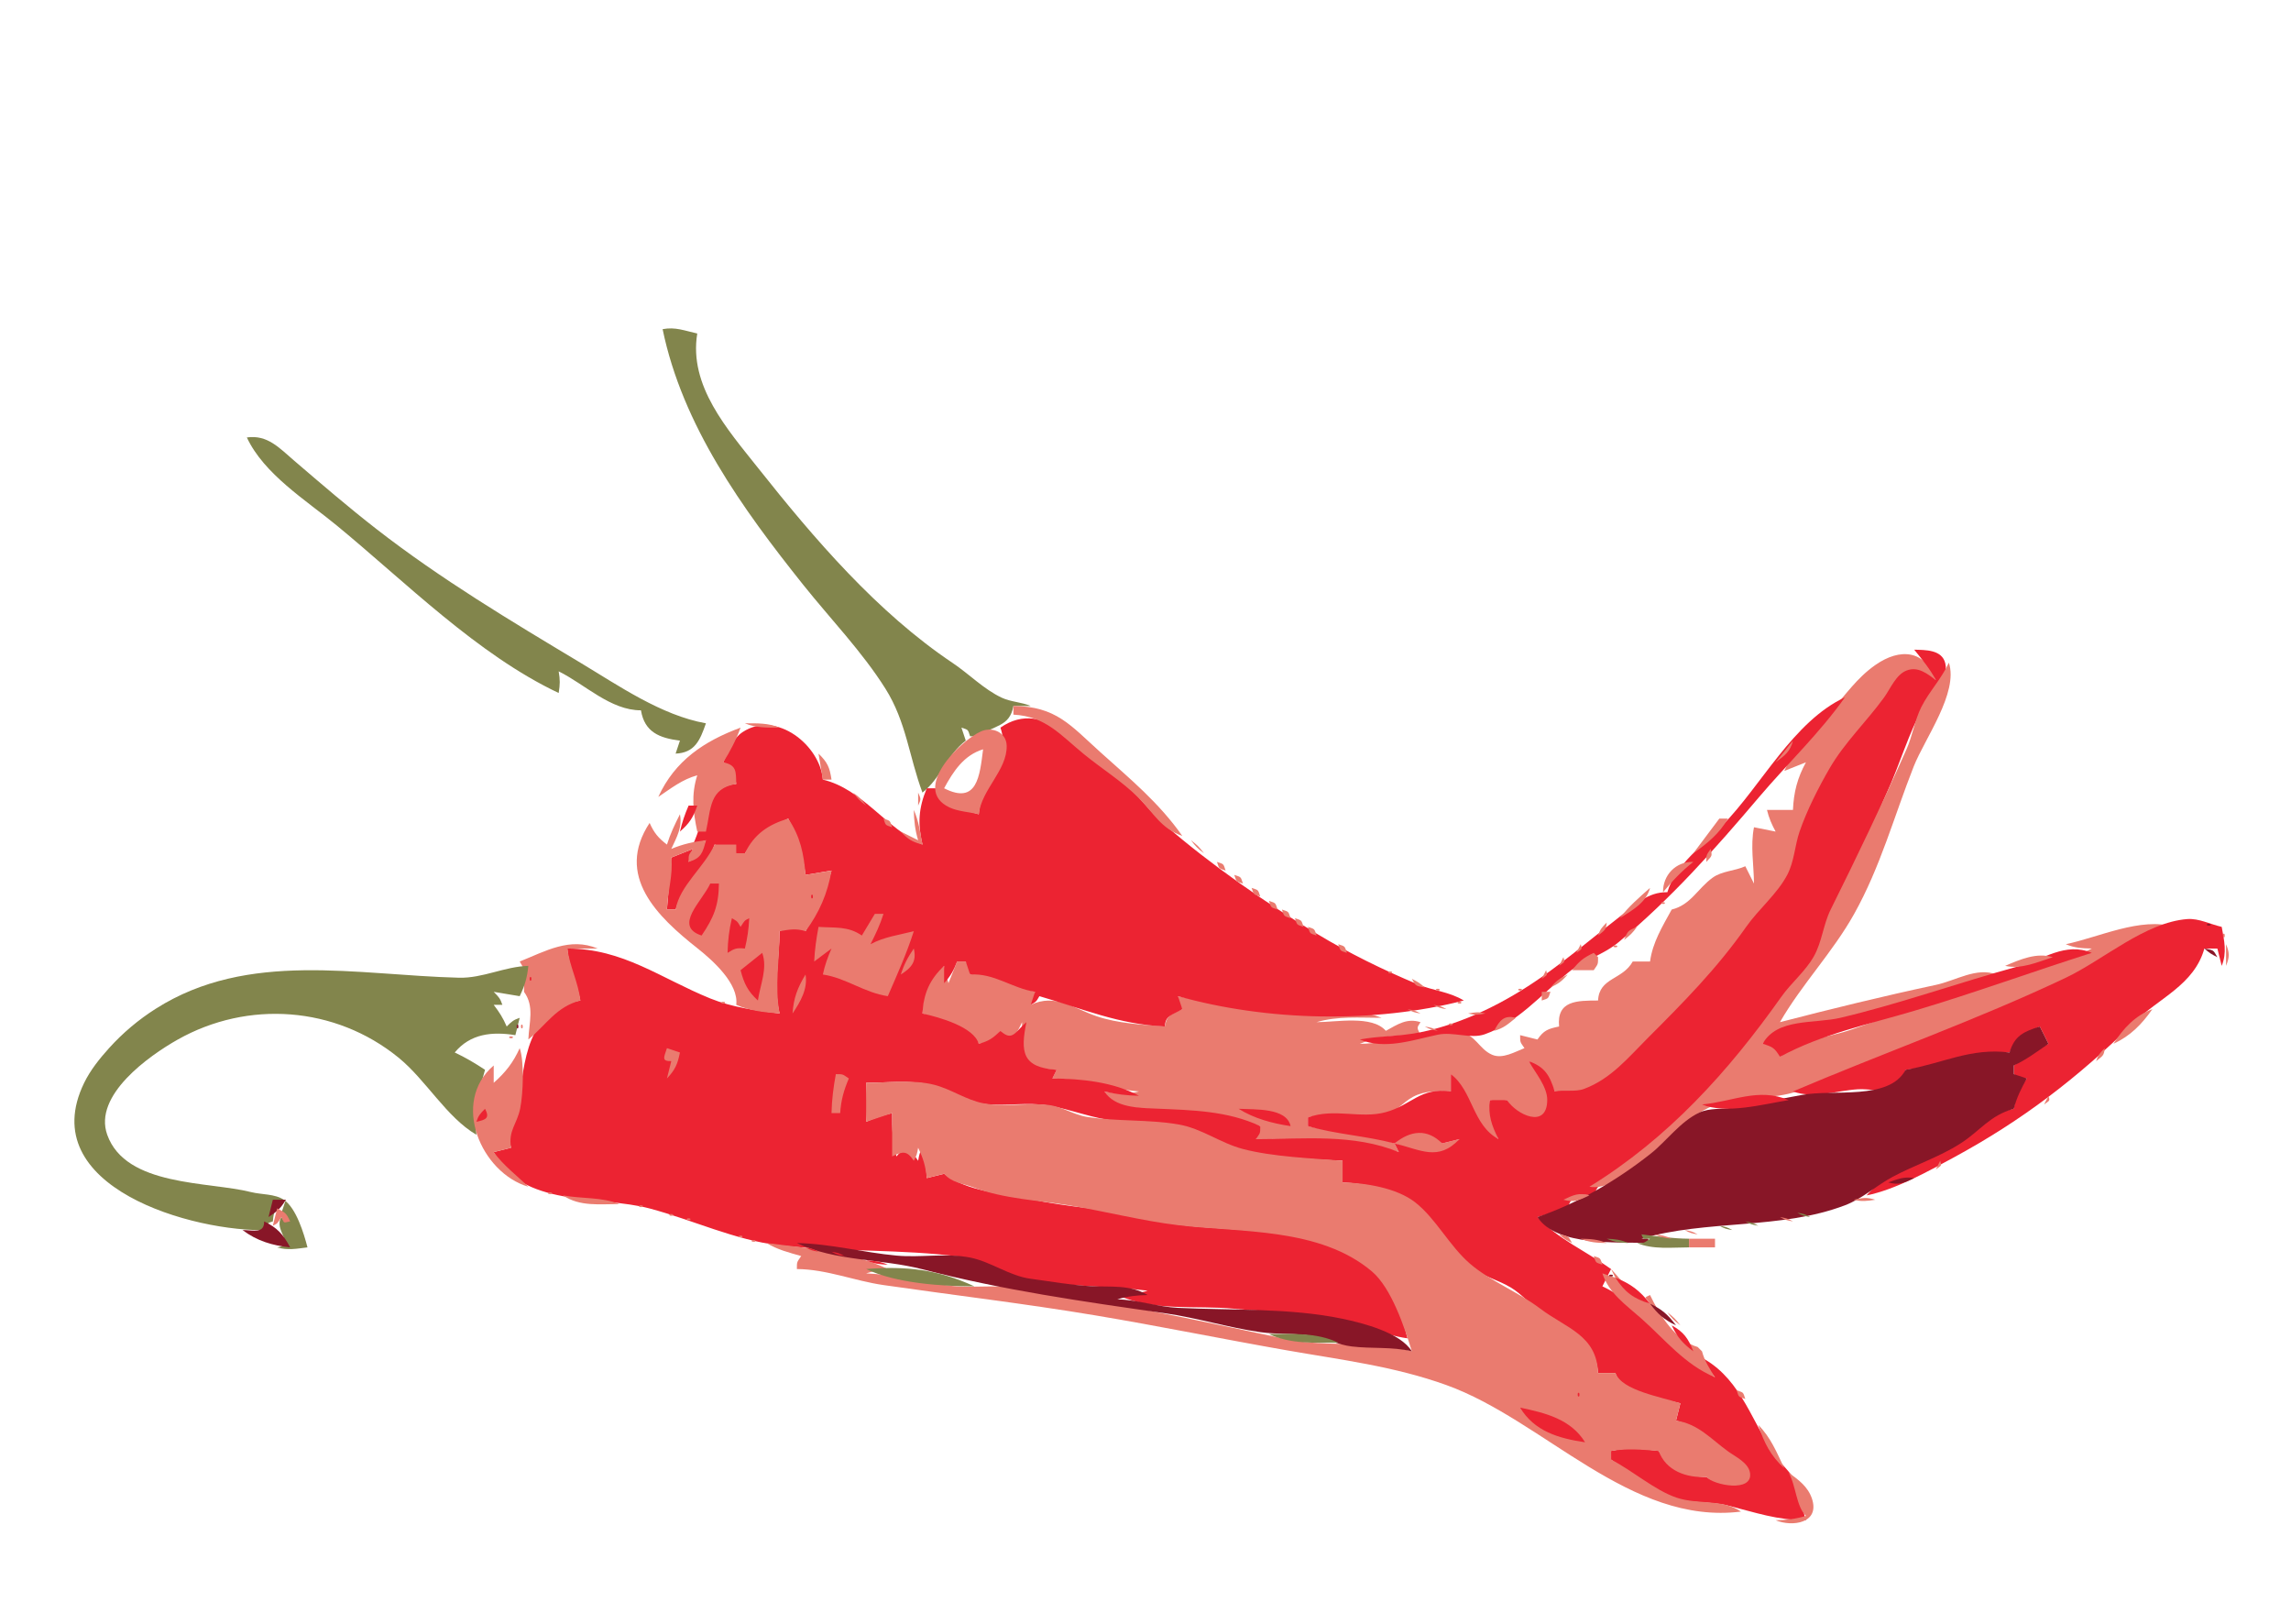 <?xml version="1.0" standalone="yes"?>
<svg xmlns="http://www.w3.org/2000/svg" width="529" height="375">
<path style="fill:#82854c; stroke:none;" d="M153 76C157.584 98.219 171.379 117.376 185.449 135C191.778 142.927 199.028 150.402 204.445 158.996C209.282 166.67 209.923 174.783 213 183C217.298 179.604 218.636 174.318 223 171L222 168C223.635 168.545 223.455 168.365 224 170L226 170C229.444 167.344 233.145 167.926 234 163L238 163C235.838 162.081 233.427 162.084 231.285 161.077C227.193 159.155 223.742 155.597 220 153.09C202.544 141.391 188.02 124.417 175.003 108C167.958 99.114 159.007 89.084 161 77C158.074 76.355 155.971 75.439 153 76M57 101C60.951 109.471 70.634 115.473 77.715 121.293C93.624 134.369 110.254 151.154 129 160C129.323 157.968 129.34 157.018 129 155C135.083 158.013 140.989 164.022 148 164C148.828 169.021 152.235 170.402 157 171L156 174C160.438 173.798 161.636 170.944 163 167C152.686 165.162 142.851 158.311 134 153C117.887 143.331 101.87 133.761 87 122.207C80.477 117.138 74.269 111.797 68 106.424C64.493 103.419 61.77 100.326 57 101z"/>
<path style="fill:#ea7b6f; stroke:none;" d="M412 178L417 176C415.021 179.627 414.181 182.872 414 187L408 187C408.465 188.894 409.066 190.277 410 192L405 191C404.153 195.343 404.964 199.598 405 204L403 200C400.595 201.1 397.615 201.079 395.463 202.634C391.973 205.157 390.429 208.911 386 210C383.873 213.882 381.59 217.569 381 222L377 222C374.643 226.278 369.245 225.674 369 231C364.12 231.017 359.418 230.999 360 237C357.457 237.526 356.465 237.878 355 240L351 239C351 240.797 351.014 240.522 352 242C349.792 242.852 346.954 244.562 344.549 243.533C341.475 242.218 340.733 238.8 336.981 238.268C329.877 237.259 321.423 240.999 314 241C318.647 239.039 323.018 239.001 328 239C327.209 237.239 327.038 237.455 328 236C324.889 235.011 322.79 236.467 320 238C316.8 234.337 308.601 236 304 236C308.853 234.566 313.964 235 319 235C312.713 232.362 303.775 234.151 297 233.985C288.454 233.776 280.31 231.715 272 230C272 231.797 272.014 231.521 273 233C270.567 234.072 269.326 234.427 269 237C263.867 236.595 258.061 236.3 253.17 234.619C247.761 232.76 243.74 229.321 238 232C238.986 230.521 239 230.797 239 229C233.711 227.654 229.599 223.98 224 225C224 223.203 223.986 223.479 223 222L221 222L219 227L218 223C213.805 225.412 213.059 229.427 213 234C216.912 235.518 224.17 237.32 226 241C228.645 240.573 229.461 240.179 231 238C231.986 239.479 232 239.203 232 241C234.165 239.599 234.906 238.357 236 236C235.887 243.226 235.3 246.742 244 247L243 249C249.86 249.142 256.242 251.411 263 252C260.097 252.737 257.951 252.529 255 252C255.818 255.817 260.448 255.563 264 255.917C273.595 256.872 281.751 257.241 291 260L290 263C301.621 263 311.84 262.817 323 266L322 264C327.7 265.91 333.134 269.725 337 263L333 264C330.452 260.073 324.863 260.46 322 264C315.302 261.503 308.813 261.622 302 260L302 258C308.03 256.43 314.229 258.634 319.946 257.248C322.519 256.624 324.019 254.451 326.259 253.25C329.016 251.772 331.978 251.882 335 252L335 248C339.052 252.592 339.602 260.877 346 263C344.958 259.932 344.091 257.248 344 254C345.943 254.402 346.057 254.402 348 254C349.639 257.859 356.491 261.405 357.574 254.867C358.182 251.197 355.031 247.674 353 245C356.222 246.8 357.468 248.67 359 252C360.903 251.925 363.15 252.58 364.998 252.206C372.39 250.708 377.516 242.878 382.764 238.305C391.593 230.612 398.364 221.416 405.294 212.039C407.6 208.919 410.886 206.249 412.725 202.826C414.339 199.823 414.442 196.209 415.523 193.004C417.088 188.365 419.695 183.517 421.957 179.17C425.288 172.768 430.889 167.818 435.062 162.001C436.546 159.934 437.816 156.428 440.272 155.323C442.634 154.26 444.988 155.941 447 157C444.524 150.055 438.737 149.529 433 153.554C428.728 156.551 426.193 160.401 422.782 164.171C418.78 168.593 414.459 172.482 412 178z"/>
<path style="fill:#ec2332; stroke:none;" d="M442 150C443.85 152.305 445.61 154.388 447 157C444.997 155.576 442.928 153.806 440.272 154.799C437.788 155.729 436.511 159.003 435.062 161.004C431.015 166.595 425.921 171.418 422.443 177.424C419.895 181.824 417.167 187.204 415.523 192.015C414.418 195.248 414.308 198.854 412.725 201.91C410.424 206.354 406.077 209.891 403.191 214.004C396.411 223.663 388.686 231.464 380.431 239.711C375.967 244.17 371.999 249.077 365.789 251.401C363.703 252.182 361.192 251.558 359 252C357.8 248.262 356.755 246.375 353 245C354.437 247.594 357.275 250.857 357.263 253.945C357.236 260.858 350.056 257.269 348 254L344 254C343.597 257.544 344.432 259.818 346 263C339.943 259.728 340.088 251.817 335 248L335 252C327.84 250.998 326.007 255.138 319.946 256.787C314.106 258.376 308.101 255.765 302 258L302 260C308.425 261.899 315.394 262.234 322 264C325.683 260.986 329.564 260.532 333 264L337 263C332.055 268.221 328.101 265.458 322 264L323 266C312.472 261.711 301.222 263 290 263C290.986 261.521 291 261.797 291 260C283.373 256.441 275.29 256.327 267 255.961C262.745 255.773 257.432 255.755 255 252C257.709 252.648 260.216 252.942 263 253C257.108 249.798 249.625 249.055 243 249L244 247C235.984 246.462 235.612 242.874 237 236C234.491 238.065 233.83 240.649 231 238C229.243 239.733 228.358 240.341 226 241C224.848 237.075 216.93 234.886 213 234C213.249 229.397 214.635 226.171 218 223L218 227C219.513 225.347 220.181 224.106 221 222L223 222L224 225C229.548 224.635 233.639 228.15 239 229L238 232C239.314 231.232 239.232 231.314 240 230C250.008 232.896 258.351 236.543 269 237C269 234.417 270.819 234.32 273 233L272 230C292.522 235.781 317.309 236.353 338 231C334.668 228.965 330.855 228.73 327.285 227.239C319.236 223.877 311.482 220.064 304 215.55C292.216 208.441 279.498 199.568 269.129 190.586C265.201 187.183 262.47 182.948 258.285 179.66C250.46 173.51 241.351 160.802 231 168C233.694 175.768 226.417 180.428 226 188C221.475 186.608 218.468 186.399 216 182L214 182C212.092 186.521 211.869 190.236 213 195C204.584 191.249 199.141 182.172 190 180C189.413 172.211 179.332 163.853 171.471 169.028C169.185 170.533 168.084 173.627 167 176C169.283 177.446 169.582 178.311 170 181C162.994 181.554 162.629 189.411 160 195L163 194C161.963 196.513 161.317 197.617 159 199L160 196L155 198L154 210L156 210C157.726 204.371 163.134 200.995 165 195C166.961 195.497 168.319 195.927 170 197L172 197C174.698 193.24 177.772 190.862 182 189C184.098 193.37 185.383 197.147 186 202L192 201C190.643 206.065 188.503 210.418 186 215C184.977 213.466 185.195 213.598 184 213L180 215C179.996 221.418 178.504 227.697 180 234C174.641 233.319 169.035 232.574 164 230.525C152.5 225.844 143.848 219.001 131 219C131.283 223.269 133.212 226.852 134 231C121.567 232.993 121.084 245.222 119.752 254.961C119.191 259.057 116.827 260.639 118 265L114 266C120.298 278.891 138.407 275.934 150 279.014C159.904 281.645 169.77 286.355 180 287.522C193.832 289.099 208.165 288.346 221.996 290.188C227.284 290.893 231.753 294.49 237 295.444C246.149 297.109 255.735 296.829 265 298C262.582 298.722 260.528 298.948 258 299C266.66 302.896 275.86 301.299 285 302.17C292.743 302.907 301.424 302.928 308.985 304.478C314.478 305.604 319.331 308.237 325 309C323.931 304.439 321.068 296.797 317.581 293.549C306.325 283.066 286.962 284.572 273 282.871C269.883 282.491 267.099 280.991 264 280.532C255.356 279.25 246.55 278.707 238 276.884C231.463 275.49 223.448 275.193 218 271L214 272C213.89 269.558 213.572 267.377 213 265C212.315 266.248 212.251 266.548 212 268C211.014 266.521 211 266.797 211 265C208.877 265.307 208.314 265.382 207 267C206.01 263.65 206.002 260.486 206 257C203.854 257.504 202.021 258.119 200 259C200.326 255.951 200.178 253.056 200 250C204.771 250 210.176 249.299 214.83 250.459C219.031 251.506 222.767 254.327 227.09 254.87C232.006 255.488 237.088 254.403 241.985 255.224C247.448 256.139 252.286 258.286 258 258.83C263.045 259.31 267.997 258.863 273 259.963C277.705 260.997 281.491 264.066 286.09 265.295C293.152 267.181 302.656 267.684 310 268L310 273C315.284 273.242 322.644 274.692 326.736 278.275C331.483 282.43 334.332 288.435 339.455 292.459C342.215 294.627 345.91 295.48 348.91 297.301C351.402 298.813 353.209 301.091 355.611 302.701C361.447 306.613 368.398 309.036 369 317L373 317C374.228 321.342 383.646 322.957 388 324L387 328C391.91 329.224 395.015 332.888 399.034 335.775C400.505 336.832 403.005 338.039 403.369 340.037C404.24 344.814 395.679 342.272 394 341C389.465 341.027 385.319 338.908 383 335C379.103 334.51 375.87 334.111 372 335L372 337C376.049 339.832 381.61 344.173 386.17 345.772C390.302 347.22 394.808 346.548 399 347.609C405.348 349.215 410.333 350.996 417 351C416.067 348.672 416.593 346.285 415.731 343.996C414.444 340.576 411.049 338.072 409.108 335C404.017 326.94 401.277 317.329 392 313L396 318C386.558 312.12 380.018 301.665 370 297L372 293C366.449 289.025 359.628 285.991 355 281L362 279C362.761 275.749 364.915 275.694 368 276C369.48 271.368 376.179 268.885 380.015 266.161C386.015 261.899 391.817 255.661 396.546 250.025C403.943 241.206 413.017 231.65 418.811 221.714C420.58 218.68 420.813 215.168 422.221 212C424.141 207.679 427.16 203.876 429.11 199.576C431.53 194.237 433.171 188.466 435.654 183.09C438.568 176.781 440.717 169.184 444.086 163.259C445.808 160.23 450.136 157.15 449.173 153.148C448.405 149.954 444.56 150.083 442 150z"/>
<path style="fill:#ea7b6f; stroke:none;" d="M450 153C448.282 156.762 445.44 159.652 443.633 163.259C442.105 166.31 441.613 169.858 440.218 172.999C434.645 185.558 428.794 197.756 422.708 210C420.98 213.475 420.731 217.44 418.811 220.83C416.842 224.307 413.621 226.884 411.323 230.13C399.044 247.48 385.201 262.791 367 274C370.419 274.559 373.151 272.505 376 270.655C382.771 266.26 388.522 257.847 396.039 255.119C402.044 252.939 408.085 253.964 414 252.272C417.841 251.172 421.247 249.006 424.961 247.594C435.612 243.544 446.412 239.951 457 235.715C466.999 231.714 477.472 226.714 486.946 221.561C492.444 218.57 495.878 215.878 502 214C494.366 211.652 484.535 216.441 477 218C479.052 218.874 480.747 218.953 483 219C478.669 221.347 473.659 222.036 469 223.692C455.381 228.534 441.547 232.736 428 237.544C421.424 239.878 416.732 239.427 411 244C410.422 241.303 409.739 241.211 407 241C411.263 235.869 417.87 236.797 424 235.424C436.453 232.633 448.823 228.894 461 225C456.414 223.229 451.594 226.415 447 227.396C434.937 229.971 422.924 232.915 411 236C416.041 227.237 423.176 219.893 428.138 211C434.225 200.091 437.336 188.505 441.869 177.001C444.409 170.553 452.275 159.928 450 153z"/>
<path style="fill:#ec2332; stroke:none;" d="M385 206C380.484 205.895 377.501 208.942 374 211.65C368.003 216.289 362.214 221.207 356 225.562C347.636 231.423 338.051 236.274 328 238.334C323.387 239.28 318.648 239.137 314 240C319.774 242.423 326.177 240.124 332 238.892C335.535 238.144 339.581 239.94 342.816 238.803C350.326 236.165 356.033 229.51 362.04 224.595C365.657 221.635 370.152 220.514 373.715 217.553C385.935 207.4 395.98 196.042 406.205 184C412.681 176.373 420.255 169.155 426 161C414.047 166.574 406.728 181.376 397.701 190.576C393.224 195.138 386.798 199.71 385 206z"/>
<path style="fill:#ea7b6f; stroke:none;" d="M234 163L234 165C241.46 165.388 244.825 169.67 250.285 174.128C254.419 177.503 259.092 180.397 262.875 184.184C266.418 187.733 268.043 191.296 273 193C267.639 185.359 260.933 179.83 254.09 173.675C247.161 167.443 243.88 163.083 234 163M172 167C174.613 168.098 177.165 167.993 180 168C177.387 166.902 174.835 167.007 172 167M152 184C154.999 181.983 157.5 179.971 161 179C159.568 183.532 160.035 187.4 161 192L163 192C164.207 186.719 163.699 182.023 170 181C169.936 178.007 170.054 176.654 167 176C168.644 173.396 169.935 170.889 171 168C162.6 171.112 155.855 175.584 152 184M226 188C226.642 182.244 232.557 177.873 232.448 172.189C232.387 169.066 229.108 167.697 226.499 168.872C221.619 171.069 210.393 182.222 219.213 186.411C221.205 187.358 223.858 187.482 226 188M183 169L184 170L183 169M414 171L410 176C412.089 174.444 413.403 173.512 414 171M227 173C226.217 179.187 225.644 185.896 218 182C220.148 178.033 222.577 174.357 227 173M189 174L190 180L192 180C191.579 177.157 191.061 175.988 189 174M407 179L408 180L407 179M194 181L195 182L194 181M197 183C198.103 184.457 198.543 184.897 200 186C198.897 184.543 198.457 184.103 197 183M212 183L212 186C212.696 184.446 212.696 184.554 212 183z"/>
<path style="fill:#ec2332; stroke:none;" d="M159 186C158.119 188.021 157.504 189.854 157 192C159.181 190.104 160.069 188.741 161 186L159 186z"/>
<path style="fill:#ea7b6f; stroke:none;" d="M211 187C211.052 189.528 211.278 191.582 212 194L208 192C209.717 193.84 210.566 194.349 213 195C212.482 192.256 212.139 189.535 211 187M157 188C155.817 190.328 154.777 192.511 154 195C151.986 193.454 151.035 192.314 150 190C141.951 202.195 151.81 211.64 160.989 218.899C164.597 221.752 170.613 227.129 170 232C173.121 233.401 176.589 233.73 180 234C178.843 227.672 179.999 221.408 180 215C182.265 214.622 183.813 214.296 186 215C189.174 210.722 191.106 206.257 192 201L186 202C185.612 197.089 184.78 193.111 182 189C177.393 190.372 174.111 192.612 172 197L170 197L170 195L165 195C162.598 200.274 156.934 204.471 156 210L154 210C154.118 205.897 155.473 202.074 155 198L160 196C159.014 197.479 159 197.203 159 199C161.885 198.161 162.289 196.885 163 194C160.122 194.345 157.679 194.88 155 196C156.273 193.267 157.594 190.983 157 188M204 189C204.545 190.635 204.365 190.455 206 191C205.455 189.365 205.635 189.545 204 189M397 189L391 197C394.227 194.746 397.035 192.431 399 189L397 189z"/>
<path style="fill:#82854c; stroke:none;" d="M147 191L148 192L147 191z"/>
<path style="fill:#ea7b6f; stroke:none;" d="M275 194C276.103 195.457 276.543 195.897 278 197C276.897 195.543 276.457 195.103 275 194M395 196C394.014 197.479 394 197.203 394 199C395.289 197.557 395.401 197.766 395 196M175 198L174 203C175.745 202.11 177.125 201.547 179 201C179.528 203.887 179.306 205.375 178 208C175.195 207.629 173.624 207.365 172 205C170.521 205.986 170.797 206 169 206C169.864 201.665 170.381 199.007 175 198M384 206C386.179 203.368 388.299 201.112 391 199C386.947 198.866 383.936 202.077 384 206M281 199C281.545 200.635 281.365 200.455 283 201C282.455 199.365 282.635 199.545 281 199M285 202C285.545 203.635 285.365 203.455 287 204C286.455 202.365 286.635 202.545 285 202z"/>
<path style="fill:#ec2332; stroke:none;" d="M164 204C162.209 208.015 155.361 213.833 162 216C164.81 211.861 165.954 209.05 166 204L164 204z"/>
<path style="fill:#ea7b6f; stroke:none;" d="M289 205C289.545 206.635 289.365 206.455 291 207C290.455 205.365 290.635 205.545 289 205M381 205C378.452 207.241 376.057 209.307 374 212C376.905 210.178 380.12 208.408 381 205z"/>
<path style="fill:#ec2332; stroke:none;" d="M187.333 206.667C187.278 206.722 187.222 207.778 187.667 207.333C187.722 207.278 187.778 206.222 187.333 206.667z"/>
<path style="fill:#ea7b6f; stroke:none;" d="M293 208C293.545 209.635 293.365 209.455 295 210C294.455 208.365 294.635 208.545 293 208M383.667 208.333C383.222 208.778 384.278 208.722 384.333 208.667C384.778 208.222 383.722 208.278 383.667 208.333M296 210C296.545 211.635 296.365 211.455 298 212C297.455 210.365 297.635 210.545 296 210M202 211L199 216C195.81 213.772 192.755 214.274 189 214C188.499 216.686 188.117 219.27 188 222L192 219C191.105 221.042 190.464 222.828 190 225C195.316 225.777 199.547 229.194 205 230C207.108 225.13 209.409 220.039 211 215C207.501 215.889 204.193 216.292 201 218C202.183 215.672 203.223 213.489 204 211L202 211z"/>
<path style="fill:#ec2332; stroke:none;" d="M169 212C168.352 214.709 168.058 217.216 168 220C169.607 218.996 170.035 218.803 172 219C172.572 216.623 172.89 214.442 173 212C171.805 212.598 172.023 212.466 171 214C170.232 212.686 170.314 212.768 169 212z"/>
<path style="fill:#ea7b6f; stroke:none;" d="M299 212C299.545 213.635 299.365 213.455 301 214C300.455 212.365 300.635 212.545 299 212z"/>
<path style="fill:#ec2332; stroke:none;" d="M414 252C418.795 253.739 424.07 251.807 429 251.494C431.605 251.328 434.333 252.259 436.852 251.248C438.965 250.399 439.38 248.962 440 247C448.554 246.143 455.155 242.327 464 243C465.672 239.67 467.64 238.527 471 237L473 241C470.08 242.333 467.663 244.203 465 246L465 248C466.478 248.986 466.203 249 468 249C466.225 251.442 465.432 253.023 465 256C458.763 257.081 456.834 260.981 451.815 264.015C445.064 268.097 436.192 269.904 431 276C437.641 274.662 445.022 270.545 451 267.309C467.034 258.628 479.781 248.829 492.715 236.095C498.459 230.439 506.628 227.451 509 219L512 219L513 223C514.243 219.953 513.591 217.193 513 214C510.426 213.426 507.733 211.99 505.05 212.198C495.307 212.95 485.665 221.635 477 225.745C456.347 235.541 435.005 243.044 414 252z"/>
<path style="fill:#ea7b6f; stroke:none;" d="M509 212L510 213L509 212M371 213C369.814 214.186 369.472 214.584 369 216C370.548 214.738 370.808 214.806 371 213z"/>
<path style="fill:#881627; stroke:none;" d="M509.667 213.333C509.222 213.778 510.278 213.722 510.333 213.667C510.778 213.222 509.722 213.278 509.667 213.333z"/>
<path style="fill:#ea7b6f; stroke:none;" d="M511 213L512 214L511 213M302 214C302.545 215.635 302.365 215.455 304 216C303.455 214.365 303.635 214.545 302 214M375 217C376.457 215.897 376.897 215.457 378 214C375.876 214.899 375.899 214.876 375 217M513.333 215.667C513.278 215.722 513.222 216.778 513.667 216.333C513.722 216.278 513.778 215.222 513.333 215.667M305 216L306 217L305 216M307 217L308 218L307 217M120 222C121.206 224.013 121.753 224.824 121 227L121 229C123.443 232.354 122.17 236.019 122 240C126.249 236.518 128.393 232.476 134 231C133.547 226.8 131.543 223.172 131 219L138 219C131.567 216.301 125.912 219.64 120 222M309 218C309.545 219.635 309.365 219.455 311 220C310.455 218.365 310.635 218.545 309 218M365 218L364 220C365.263 219.029 365.392 219.306 365 218M372.667 218.333C372.222 218.778 373.278 218.722 373.333 218.667C373.778 218.222 372.722 218.278 372.667 218.333M514 218L514 223C514.83 220.97 514.83 220.03 514 218M211 219C209.602 221.051 208.749 222.646 208 225C210.511 223.421 211.698 221.97 211 219z"/>
<path style="fill:#ec2332; stroke:none;" d="M407 241C409.297 241.674 409.774 241.965 411 244C420.707 238.729 431.284 236.562 442 233.381C455.743 229.302 469.363 224.321 483 220C476.871 217.429 471.833 221.518 466 223.116C452.251 226.882 438.853 231.702 425 234.985C418.978 236.413 410.301 234.995 407 241z"/>
<path style="fill:#881627; stroke:none;" d="M509 219C510.139 220.015 510.612 220.309 512 221C511.02 219.217 511.092 219.406 509 219z"/>
<path style="fill:#ea7b6f; stroke:none;" d="M143 220L144 221L143 220z"/>
<path style="fill:#ec2332; stroke:none;" d="M176 220L171 224C171.799 227.076 172.662 228.853 175 231C175.545 227.29 177.279 223.606 176 220z"/>
<path style="fill:#ea7b6f; stroke:none;" d="M312 220L313 221L312 220M363 224L368 224C368.986 222.521 369 222.797 369 221L368 220C365.643 221.104 364.624 221.956 363 224M463 223C466.699 223.844 470.439 222.139 474 221C470.27 219.867 466.492 221.497 463 223M145 221L146 222L145 221M314 221L315 222L314 221M361 221L360 223C361.263 222.029 361.392 222.306 361 221M316 222L317 223L316 222M512 222L513 223L512 222z"/>
<path style="fill:#82854c; stroke:none;" d="M62 284C61.792 282.339 61.505 282.46 63 282C63.275 279.21 63.609 278.445 66 277L65 280C65.862 281.014 66.065 282.893 65 281C63.015 283.911 68.394 287.433 64 288C66.393 288.741 68.493 288.302 71 288C70.169 284.79 68.414 278.965 65.57 277.027C63.496 275.614 60.373 275.841 58 275.24C48.134 272.743 29.049 274.015 24.758 261.996C21.494 252.855 34.475 243.728 41 240.042C57.236 230.871 77.416 232.309 92 244.171C98.402 249.377 103.041 257.911 110 262C109.559 257.156 110.602 251.658 112 247C109.709 245.49 107.482 244.163 105 243C108.619 238.655 113.587 238.138 119 239L120 235C118.584 235.472 118.186 235.814 117 237C116.122 234.983 115.348 233.768 114 232L116 232C115.528 230.584 115.186 230.186 114 229L120 230C121.182 227.57 121.73 225.687 122 223C116.504 223.159 111.486 225.876 106 225.741C82.359 225.157 57.342 219.359 36 232.877C31.998 235.411 28.347 238.486 25.174 242.004C23 244.413 20.867 247.069 19.438 250C7.691 274.106 44.755 284.586 62 284z"/>
<path style="fill:#ea7b6f; stroke:none;" d="M149 223L150 224L149 223M318 223L319 224L318 223M151 224L152 225L151 224M320.667 224.333C320.222 224.778 321.278 224.722 321.333 224.667C321.778 224.222 320.722 224.278 320.667 224.333M357 224L356 226C357.263 225.029 357.392 225.306 357 224z"/>
<path style="fill:#ec2332; stroke:none;" d="M122.333 225.667C122.278 225.722 122.222 226.778 122.667 226.333C122.722 226.278 122.778 225.222 122.333 225.667z"/>
<path style="fill:#ea7b6f; stroke:none;" d="M186 225C184.15 228.041 183.235 230.445 183 234C184.839 231.262 186.552 228.3 186 225M358 228C359.949 227.064 360.55 226.608 362 225C360.052 225.936 359.45 226.392 358 228M156 226L157 227L156 226M326 226C326.98 227.783 326.908 227.594 329 228C327.861 226.985 327.388 226.691 326 226M353 227L354 228L353 227z"/>
<path style="fill:#82854c; stroke:none;" d="M53 228.333L53.333 228.667C52.84 228.831 52.227 228.333 53 228.333M69 228.333L69.333 228.667C68.84 228.831 68.227 228.333 69 228.333z"/>
<path style="fill:#ea7b6f; stroke:none;" d="M159 228L160 229L159 228M331.667 228.333C331.222 228.778 332.278 228.722 332.333 228.667C332.778 228.222 331.722 228.278 331.667 228.333M350.667 228.333C350.222 228.778 351.278 228.722 351.333 228.667C351.778 228.222 350.722 228.278 350.667 228.333z"/>
<path style="fill:#82854c; stroke:none;" d="M47 229.333C47.773 229.333 47.16 229.831 46.667 229.667L47 229.333z"/>
<path style="fill:#ea7b6f; stroke:none;" d="M161 229L162 230L161 229M335 229L336 230L335 229M356 229L356 231C357.635 230.455 357.455 230.635 358 229L356 229M163 230L164 231L163 230M166.667 231.333C166.222 231.778 167.278 231.722 167.333 231.667C167.778 231.222 166.722 231.278 166.667 231.333M336.667 231.333C336.222 231.778 337.278 231.722 337.333 231.667C337.778 231.222 336.722 231.278 336.667 231.333M331 232C332.248 232.685 332.548 232.749 334 233C332.752 232.315 332.452 232.251 331 232M325 233C326.248 233.685 326.548 233.749 328 234C326.752 233.315 326.452 233.251 325 233M339 234C340.659 234.406 341.242 234.309 343 234C341.341 233.594 340.758 233.691 339 234M488 241C491.947 239.159 494.497 236.542 497 233C493.061 234.427 490.232 237.493 488 241M345 238C347.175 237.415 348.244 236.427 350 235C347.284 234.279 346.236 235.629 345 238z"/>
<path style="fill:#82854c; stroke:none;" d="M93.667 235.667C93.722 235.722 93.778 236.778 93.333 236.333C93.278 236.278 93.222 235.222 93.667 235.667z"/>
<path style="fill:#881627; stroke:none;" d="M119.333 236.667C119.278 236.722 119.222 237.778 119.667 237.333C119.722 237.278 119.778 236.222 119.333 236.667z"/>
<path style="fill:#ea7b6f; stroke:none;" d="M120.333 236.667C120.278 236.722 120.222 237.778 120.667 237.333C120.722 237.278 120.778 236.222 120.333 236.667M334.667 236.333C334.222 236.778 335.278 236.722 335.333 236.667C335.778 236.222 334.722 236.278 334.667 236.333M329 237C330.248 237.685 330.549 237.749 332 238C330.752 237.315 330.452 237.251 329 237z"/>
<path style="fill:#881627; stroke:none;" d="M464 243C454.991 241.867 448.649 245.512 440 247C436.235 254.169 423.251 251.425 416 252.818C410.621 253.851 405.267 254.787 399.91 255.741C397.414 256.185 394.786 255.757 392.424 256.858C388 258.92 384.788 263.499 381 266.482C373.31 272.539 364.27 277.843 355 281C359.458 287.865 373.538 286.68 381 287C380.35 285.7 380.853 286 379 286C394.018 281.559 411.127 283.943 426 278.285C430.081 276.733 433.195 273.757 437 271.718C442.106 268.982 447.755 267.165 452.671 264.015C457.271 261.069 459.399 257.552 465 256C465.659 253.391 466.687 251.36 468 249L465 248L465 246C467.92 244.667 470.337 242.797 473 241L471 237C467.252 238.188 465.17 239.132 464 243z"/>
<path style="fill:#ea7b6f; stroke:none;" d="M117.667 239.333C117.222 239.778 118.278 239.722 118.333 239.667C118.778 239.222 117.722 239.278 117.667 239.333M120 242C118.536 245.281 116.702 247.631 114 250L114 246C104.069 254.472 111.055 270.779 122 274C119.254 271.316 116.28 269.129 114 266L118 265C117.328 260.971 119.378 259.6 120.117 255.91C120.793 252.532 121.099 245.159 120 242M154 242C153.284 244.168 152.706 245.031 155 245L154 249C155.884 247.02 156.469 245.69 157 243L154 242M339 243L340 247C333.944 247.05 327.459 247.276 322 250L322 248C315.876 251.285 310.309 250.262 304 248C303.518 250.364 303.364 250.518 301 251L301 245C307.75 245 314.8 246.195 321.424 245.992C324.64 245.893 326.982 243.614 329.999 242.896C332.87 242.212 336.052 243.185 339 243M486 242C484.814 243.186 484.472 243.584 484 245C485.548 243.738 485.808 243.806 486 242z"/>
<path style="fill:#82854c; stroke:none;" d="M106 246L109 247C107.191 247.574 106.931 247.465 105 247L106 246z"/>
<path style="fill:#ea7b6f; stroke:none;" d="M482 246L483 247L482 246M193 248C192.438 251.025 192.064 253.922 192 257L194 257C194.19 254.029 194.834 251.74 196 249C194.521 248.014 194.797 248 193 248M200 250L200 259L206 257L206 267C208.525 265.779 209.418 265.648 211 268C211.685 266.752 211.749 266.451 212 265C213.182 267.43 213.73 269.313 214 272L218 271C219.83 273.128 222.215 273.186 224.831 274.169C231.894 276.824 239.582 277.097 247 278.324C255.277 279.693 263.724 281.875 272 282.871C286.491 284.614 304.733 283.376 316.775 293.549C321.265 297.342 324.313 306.471 326 312C316.855 309.297 306.427 311.17 297 309.181C276.133 304.779 255.11 300.134 234 297.29C229.029 296.62 223.96 297.48 219 296.791C212.626 295.905 206.501 294.279 200 294C201.801 293.438 203.122 293.176 205 293C196.781 289.018 186.003 288.144 177 287C179.5 288.529 182.179 289.197 185 290C184.014 291.479 184 291.203 184 293C190.943 293.062 197.185 295.717 204 296.7C220.452 299.072 236.643 300.977 253 303.715C267.727 306.179 282.334 309.169 297 311.745C309.553 313.949 321.897 315.434 334 319.799C356.545 327.932 376.426 352.229 402 349C397.603 345.996 392.04 347.457 387.09 345.772C382.032 344.05 376.942 339.513 372 337L372 335C375.798 334.373 379.191 334.71 383 335C384.632 339.569 389.404 341.265 394 341C395.71 342.957 404.838 344.672 404.079 340.037C403.696 337.703 400.733 336.344 399.035 335.115C395.007 332.201 392.094 328.724 387 328L388 324C383.716 322.535 374.501 321.084 373 317L369 317C368.714 308.243 361.608 306.665 355.611 302.116C350.595 298.31 344.099 295.778 339.455 291.791C334.67 287.682 331.542 281.302 326.736 277.573C322.448 274.247 315.265 273.112 310 273L310 268C302.808 267.428 293.971 267.099 287.039 265.295C281.738 263.915 277.533 260.531 272 259.594C265.092 258.425 257.997 258.964 251.039 257.882C247.845 257.385 245.225 255.456 241.985 255.108C237.075 254.58 231.958 255.655 227.09 254.737C223.124 253.989 219.626 251.46 215.715 250.459C210.818 249.207 205.028 250 200 250M477 250L478 251L477 250z"/>
<path style="fill:#ec2332; stroke:none;" d="M393 255C398.506 257.311 407.203 254.927 413 254C406.103 251.026 399.951 254.393 393 255z"/>
<path style="fill:#ea7b6f; stroke:none;" d="M473 253L472 255C473.263 254.029 473.392 254.306 473 253z"/>
<path style="fill:#ec2332; stroke:none;" d="M112 256C110.814 257.186 110.472 257.584 110 259C112.251 258.527 113.118 258.14 112 256M286 256C289.602 258.266 293.806 259.381 298 260C297.088 255.744 289.898 256.197 286 256z"/>
<path style="fill:#ea7b6f; stroke:none;" d="M467 257L468 258L467 257M461 261L462 262L461 261M459 262L460 263L459 262M263 266C271.588 261.571 277.946 266.723 286.09 269.316C290.237 270.637 294.756 269.704 298.996 270.75C303.095 271.761 305.585 274.067 309.184 275.955C311.928 277.394 315.073 277.865 317.91 279.09C323.695 281.588 331.481 285.258 332 292C340.636 293.366 346.521 300.902 354.001 304.971C358.176 307.242 362.843 308.535 364.907 313.29C366.219 316.311 365.06 319.829 365 323C355.391 315.846 344.697 310.453 335.075 303.316C327.729 297.868 321.475 289.366 312.999 285.684C305.789 282.553 295.719 279.922 288 278.379C282.775 277.334 278.136 277.834 273 276L273 272C269.59 271.737 268.099 271.321 267 268C261.585 268.041 258.281 268.639 254 265C254.986 266.479 255 266.203 255 268C252.177 267.066 251.189 265.707 250 263C253.83 263 262.102 261.894 263 266M454 265L455 266L454 265M452 266L453 267L452 266M450 267L451 268L450 267M448 268L447 270C448.263 269.029 448.392 269.306 448 268M445 270L446 271L445 270z"/>
<path style="fill:#881627; stroke:none;" d="M436 273C438.462 273.697 439.665 273.11 442 272C439.726 271.591 438.219 272.212 436 273z"/>
<path style="fill:#ea7b6f; stroke:none;" d="M443 271L444 272L443 271z"/>
<path style="fill:#82854c; stroke:none;" d="M41 274C38.111 275.731 35.339 275.929 32 276C34.886 274.465 37.748 274.142 41 274z"/>
<path style="fill:#ea7b6f; stroke:none;" d="M436 274L437 275L436 274M126.667 275.333C126.222 275.778 127.278 275.722 127.333 275.667C127.778 275.222 126.722 275.278 126.667 275.333M361 277C363.462 277.697 364.665 277.11 367 276C364.538 275.303 363.335 275.89 361 277M434 275L435 276L434 275M130 276C133.835 278.62 138.495 278 143 278C139.084 276.357 134.233 276.786 130 276M428 277C429.847 277.468 431.069 277.301 433 277C431.057 276.378 430.051 276.564 428 277z"/>
<path style="fill:#881627; stroke:none;" d="M63 277L62 281C63.951 279.74 64.84 278.981 66 277L63 277z"/>
<path style="fill:#ea7b6f; stroke:none;" d="M147.667 278.333C147.222 278.778 148.278 278.722 148.333 278.667C148.778 278.222 147.722 278.278 147.667 278.333M425 278L426 279L425 278M64 279L63 283C64.195 282.402 63.977 282.534 65 281C65.69 282.537 65.328 282.338 67 282C66.099 280.077 65.924 280.001 64 279M154.667 280.333C154.222 280.778 155.278 280.722 155.333 280.667C155.778 280.222 154.722 280.278 154.667 280.333z"/>
<path style="fill:#82854c; stroke:none;" d="M415 280C416.248 280.685 416.548 280.749 418 281C416.752 280.315 416.452 280.251 415 280z"/>
<path style="fill:#ea7b6f; stroke:none;" d="M158.667 281.333C158.222 281.778 159.278 281.722 159.333 281.667C159.778 281.222 158.722 281.278 158.667 281.333M411 281C412.248 281.685 412.548 281.749 414 282C412.752 281.315 412.452 281.251 411 281z"/>
<path style="fill:#881627; stroke:none;" d="M61 282C61 284.907 58.55 284 56 284C59.283 286.482 62.921 287.591 67 288C65.41 285.009 64.043 283.487 61 282z"/>
<path style="fill:#ea7b6f; stroke:none;" d="M161 282L162 283L161 282z"/>
<path style="fill:#82854c; stroke:none;" d="M403 282C404.248 282.685 404.548 282.749 406 283C404.752 282.315 404.452 282.251 403 282z"/>
<path style="fill:#ea7b6f; stroke:none;" d="M164 283L165 284L164 283z"/>
<path style="fill:#82854c; stroke:none;" d="M397 283C398.248 283.685 398.548 283.749 400 284C398.752 283.315 398.452 283.251 397 283z"/>
<path style="fill:#ea7b6f; stroke:none;" d="M389 284C390.248 284.685 390.548 284.749 392 285C390.752 284.315 390.452 284.251 389 284M170.667 285.333C170.222 285.778 171.278 285.722 171.333 285.667C171.778 285.222 170.722 285.278 170.667 285.333M360 285C361.139 286.015 361.612 286.309 363 287C362.02 285.217 362.092 285.406 360 285z"/>
<path style="fill:#82854c; stroke:none;" d="M379 285C379.65 286.3 379.147 286 381 286C379.521 286.986 379.797 287 378 287C381.697 288.552 386.017 288 390 288L390 286C386.265 285.969 382.695 285.467 379 285z"/>
<path style="fill:#ea7b6f; stroke:none;" d="M382 285C383.506 285.683 384.315 285.826 386 286C384.494 285.317 383.685 285.174 382 285z"/>
<path style="fill:#82854c; stroke:none;" d="M60 286L61 287L60 286z"/>
<path style="fill:#ea7b6f; stroke:none;" d="M173.667 286.333C173.222 286.778 174.278 286.722 174.333 286.667C174.778 286.222 173.722 286.278 173.667 286.333M365 286C367.052 286.874 368.747 286.953 371 287C368.948 286.126 367.253 286.047 365 286z"/>
<path style="fill:#82854c; stroke:none;" d="M371 286C372.769 286.779 374.036 286.912 376 287C374.231 286.221 372.964 286.088 371 286z"/>
<path style="fill:#ea7b6f; stroke:none;" d="M390 286L390 288L396 288L396 286L390 286z"/>
<path style="fill:#881627; stroke:none;" d="M184 287C192.785 291.222 203.646 290.62 213 293.054C231.415 297.846 250.114 300.523 269 303.209C276.339 304.253 283.583 306.51 291 307.572C294.985 308.142 299.026 307.769 302.996 308.443C306.11 308.971 308.967 310.494 312.09 310.871C316.8 311.441 321.321 310.886 326 312C323.377 307.708 314.862 305.503 309.961 304.478C297.809 301.937 284.369 302.561 272 301.96C267.24 301.728 262.803 300.102 258 300C260.418 299.278 262.472 299.052 265 299C260.933 296.564 256.583 297.183 252 296.96C247.43 296.737 242.538 295.849 238 295.248C233.011 294.588 228.823 291.289 223.961 290.34C218.428 289.26 212.59 290.416 207 289.896C199.305 289.18 191.838 287.162 184 287z"/>
<path style="fill:#ec2332; stroke:none;" d="M186 288C187.248 288.685 187.548 288.749 189 289C187.752 288.315 187.452 288.251 186 288z"/>
<path style="fill:#ea7b6f; stroke:none;" d="M365 288L366 289L365 288z"/>
<path style="fill:#ec2332; stroke:none;" d="M192 289C193.248 289.685 193.548 289.749 195 290C193.752 289.315 193.452 289.251 192 289z"/>
<path style="fill:#ea7b6f; stroke:none;" d="M368 290C368.545 291.635 368.365 291.455 370 292C369.455 290.365 369.635 290.545 368 290z"/>
<path style="fill:#ec2332; stroke:none;" d="M200 291C201.769 291.779 203.036 291.912 205 292C203.231 291.221 201.964 291.088 200 291z"/>
<path style="fill:#82854c; stroke:none;" d="M200 293C206.833 296.284 217.457 296.995 225 297C216.465 293.06 209.212 292.273 200 293z"/>
<path style="fill:#ea7b6f; stroke:none;" d="M372 293L373 295L370 294C371.474 298.587 375.463 301.298 378.985 304.424C384.548 309.362 388.979 315.032 396 318C394.748 315.977 393.598 314.278 393 312L392 311C386.923 309.562 383.2 303.62 381 299C379.446 299.777 379.85 299.275 381 301C376.672 299.056 375.074 296.268 372 293z"/>
<path style="fill:#881627; stroke:none;" d="M371.667 294.333C371.222 294.778 372.278 294.722 372.333 294.667C372.778 294.222 371.722 294.278 371.667 294.333z"/>
<path style="fill:#ec2332; stroke:none;" d="M373 295C375.143 298.327 377.215 299.852 381 301C378.701 298.029 376.505 296.359 373 295z"/>
<path style="fill:#ea7b6f; stroke:none;" d="M376 296L377 297L376 296z"/>
<path style="fill:#881627; stroke:none;" d="M381 301C382.836 303.447 384.237 304.701 387 306C385.164 303.553 383.763 302.299 381 301z"/>
<path style="fill:#ea7b6f; stroke:none;" d="M385 303C386.103 304.457 386.543 304.897 388 306C386.897 304.543 386.457 304.103 385 303z"/>
<path style="fill:#ec2332; stroke:none;" d="M386 306C387.299 308.763 388.553 310.164 391 312C389.826 309.034 388.796 307.535 386 306z"/>
<path style="fill:#82854c; stroke:none;" d="M293 308C297.951 310.379 303.615 310 309 310C304.049 307.621 298.385 308 293 308z"/>
<path style="fill:#ea7b6f; stroke:none;" d="M389 308L390 309L389 308z"/>
<path style="fill:#881627; stroke:none;" d="M391 312L392 313L391 312z"/>
<path style="fill:#ec2332; stroke:none;" d="M364.333 321.667C364.278 321.722 364.222 322.778 364.667 322.333C364.722 322.278 364.778 321.222 364.333 321.667z"/>
<path style="fill:#ea7b6f; stroke:none;" d="M401 321C401.545 322.635 401.365 322.455 403 323C402.455 321.365 402.635 321.545 401 321M403 324L404 325L403 324z"/>
<path style="fill:#ec2332; stroke:none;" d="M351 325C354.292 330.47 359.938 332.108 366 333C362.729 327.668 356.806 326.201 351 325z"/>
<path style="fill:#ea7b6f; stroke:none;" d="M404 326L405 327L404 326M406 329C407.235 332.971 408.896 336.217 412 339C410.276 335.377 408.855 331.847 406 329M413 340C414.737 343.071 414.733 347.806 417 350C414.582 350.722 412.528 350.948 410 351C413.838 352.595 420.297 351.703 418.379 345.989C417.449 343.22 415.239 341.63 413 340M407 350L408 351L407 350z"/>
</svg>
